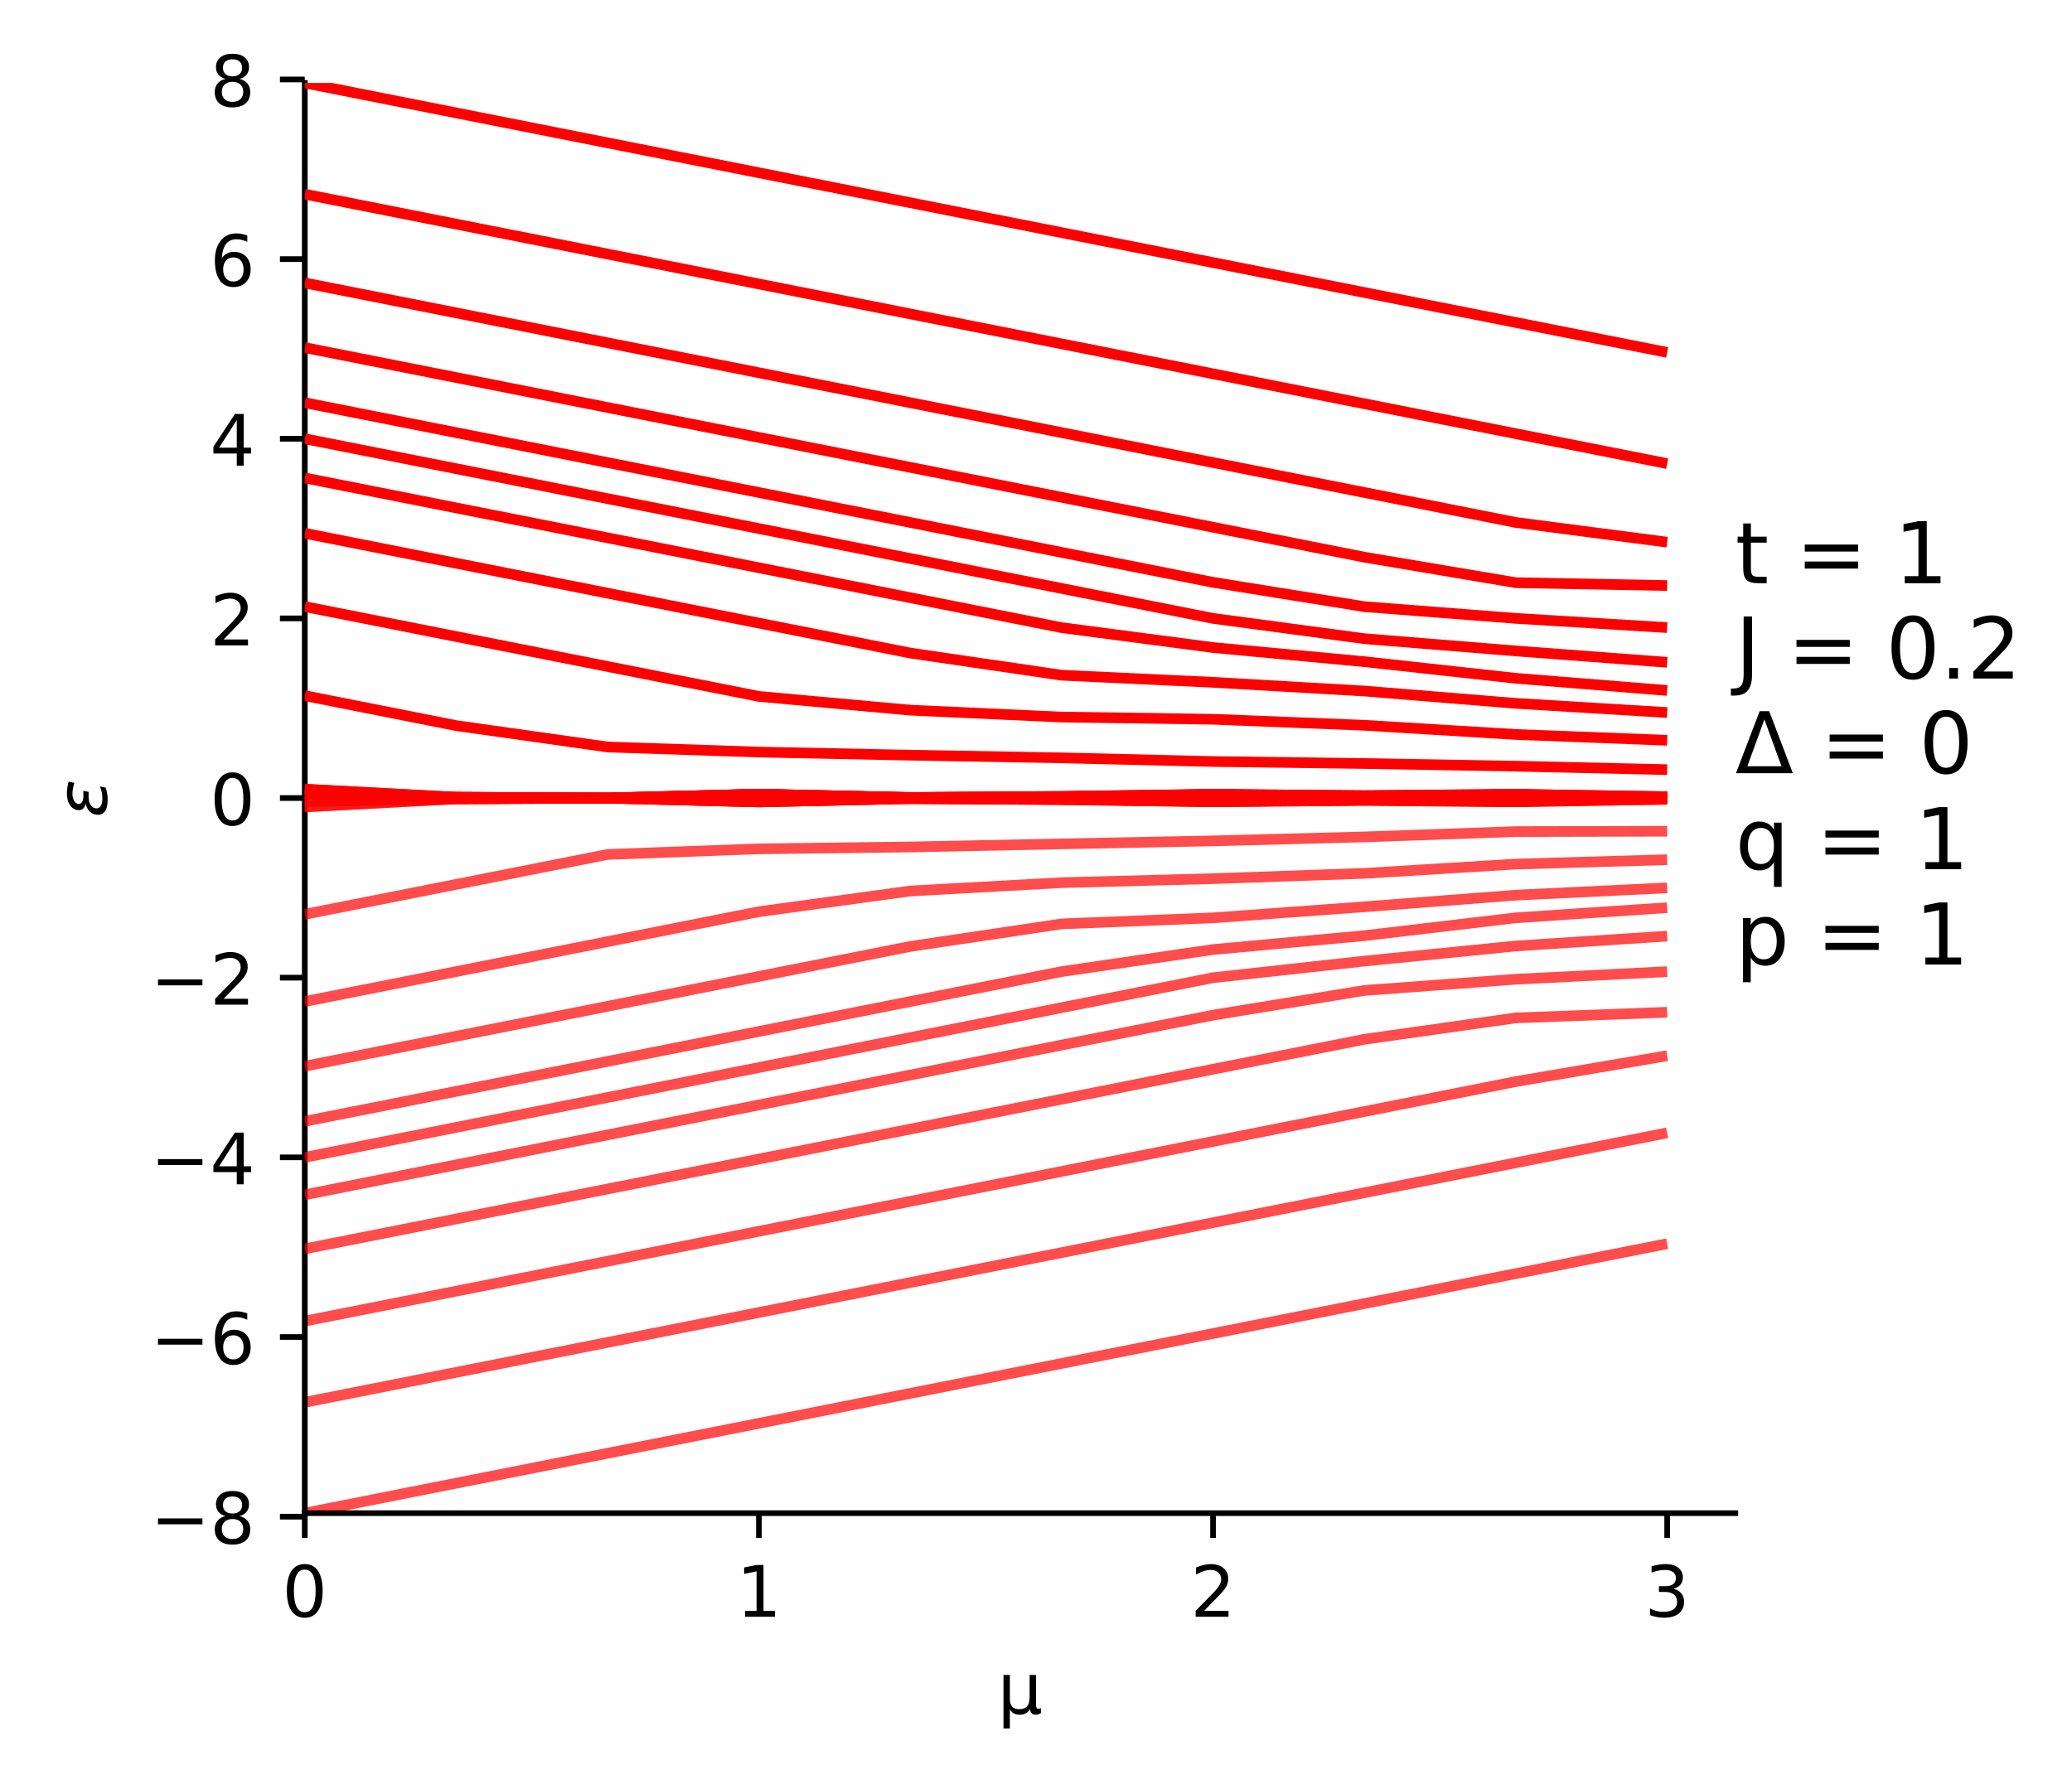 <?xml version="1.0" encoding="utf-8" standalone="no"?>
<!DOCTYPE svg PUBLIC "-//W3C//DTD SVG 1.1//EN"
  "http://www.w3.org/Graphics/SVG/1.1/DTD/svg11.dtd">
<!-- Created with matplotlib (https://matplotlib.org/) -->
<svg height="251.492pt" version="1.1" viewBox="0 0 292 251.492" width="292pt" xmlns="http://www.w3.org/2000/svg" xmlns:xlink="http://www.w3.org/1999/xlink">
 <defs>
  <style type="text/css">
*{stroke-linecap:butt;stroke-linejoin:round;}
  </style>
 </defs>
 <g id="figure_1">
  <g id="patch_1">
   <path d="M 0 251.492 
L 292 251.492 
L 292 0 
L 0 0 
z
" style="fill:#ffffff;"/>
  </g>
  <g id="axes_1">
   <g id="patch_2">
    <path d="M 42.95 213.292 
L 244.55 213.292 
L 244.55 11.692 
L 42.95 11.692 
z
" style="fill:#ffffff;"/>
   </g>
   <g id="LineCollection_1">
    <path clip-path="url(#pa2f97e63a7)" d="M 42.95 213.292 
L 64.283 209.071 
L 85.617 204.851 
L 106.95 200.63 
L 128.283 196.41 
L 149.617 192.189 
L 170.95 187.969 
L 192.283 183.748 
L 213.617 179.528 
L 234.95 175.307 
" style="fill:none;stroke:#ff0000;stroke-opacity:0.7;stroke-width:1.5;"/>
   </g>
   <g id="LineCollection_2">
    <path clip-path="url(#pa2f97e63a7)" d="M 42.95 197.667 
L 64.283 193.447 
L 85.617 189.226 
L 106.95 185.006 
L 128.283 180.785 
L 149.617 176.565 
L 170.95 172.344 
L 192.283 168.124 
L 213.617 163.903 
L 234.95 159.683 
" style="fill:none;stroke:#ff0000;stroke-opacity:0.7;stroke-width:1.5;"/>
   </g>
   <g id="matplotlib.axis_1">
    <g id="xtick_1">
     <g id="line2d_1">
      <defs>
       <path d="M 0 0 
L 0 3.5 
" id="ma1295748e0" style="stroke:#000000;stroke-width:0.8;"/>
      </defs>
      <g>
       <use style="stroke:#000000;stroke-width:0.8;" x="42.95" xlink:href="#ma1295748e0" y="213.292"/>
      </g>
     </g>
     <g id="text_1">
      <!-- 0 -->
      <defs>
       <path d="M 31.781 66.406 
Q 24.172 66.406 20.328 58.906 
Q 16.5 51.422 16.5 36.375 
Q 16.5 21.391 20.328 13.891 
Q 24.172 6.391 31.781 6.391 
Q 39.453 6.391 43.281 13.891 
Q 47.125 21.391 47.125 36.375 
Q 47.125 51.422 43.281 58.906 
Q 39.453 66.406 31.781 66.406 
z
M 31.781 74.219 
Q 44.047 74.219 50.516 64.516 
Q 56.984 54.828 56.984 36.375 
Q 56.984 17.969 50.516 8.266 
Q 44.047 -1.422 31.781 -1.422 
Q 19.531 -1.422 13.062 8.266 
Q 6.594 17.969 6.594 36.375 
Q 6.594 54.828 13.062 64.516 
Q 19.531 74.219 31.781 74.219 
z
" id="DejaVuSans-48"/>
      </defs>
      <g transform="translate(39.769 227.89)scale(0.1 -0.1)">
       <use xlink:href="#DejaVuSans-48"/>
      </g>
     </g>
    </g>
    <g id="xtick_2">
     <g id="line2d_2">
      <g>
       <use style="stroke:#000000;stroke-width:0.8;" x="106.95" xlink:href="#ma1295748e0" y="213.292"/>
      </g>
     </g>
     <g id="text_2">
      <!-- 1 -->
      <defs>
       <path d="M 12.406 8.297 
L 28.516 8.297 
L 28.516 63.922 
L 10.984 60.406 
L 10.984 69.391 
L 28.422 72.906 
L 38.281 72.906 
L 38.281 8.297 
L 54.391 8.297 
L 54.391 0 
L 12.406 0 
z
" id="DejaVuSans-49"/>
      </defs>
      <g transform="translate(103.769 227.89)scale(0.1 -0.1)">
       <use xlink:href="#DejaVuSans-49"/>
      </g>
     </g>
    </g>
    <g id="xtick_3">
     <g id="line2d_3">
      <g>
       <use style="stroke:#000000;stroke-width:0.8;" x="170.95" xlink:href="#ma1295748e0" y="213.292"/>
      </g>
     </g>
     <g id="text_3">
      <!-- 2 -->
      <defs>
       <path d="M 19.188 8.297 
L 53.609 8.297 
L 53.609 0 
L 7.328 0 
L 7.328 8.297 
Q 12.938 14.109 22.625 23.891 
Q 32.328 33.688 34.812 36.531 
Q 39.547 41.844 41.422 45.531 
Q 43.312 49.219 43.312 52.781 
Q 43.312 58.594 39.234 62.25 
Q 35.156 65.922 28.609 65.922 
Q 23.969 65.922 18.812 64.312 
Q 13.672 62.703 7.812 59.422 
L 7.812 69.391 
Q 13.766 71.781 18.938 73 
Q 24.125 74.219 28.422 74.219 
Q 39.75 74.219 46.484 68.547 
Q 53.219 62.891 53.219 53.422 
Q 53.219 48.922 51.531 44.891 
Q 49.859 40.875 45.406 35.406 
Q 44.188 33.984 37.641 27.219 
Q 31.109 20.453 19.188 8.297 
z
" id="DejaVuSans-50"/>
      </defs>
      <g transform="translate(167.769 227.89)scale(0.1 -0.1)">
       <use xlink:href="#DejaVuSans-50"/>
      </g>
     </g>
    </g>
    <g id="xtick_4">
     <g id="line2d_4">
      <g>
       <use style="stroke:#000000;stroke-width:0.8;" x="234.95" xlink:href="#ma1295748e0" y="213.292"/>
      </g>
     </g>
     <g id="text_4">
      <!-- 3 -->
      <defs>
       <path d="M 40.578 39.312 
Q 47.656 37.797 51.625 33 
Q 55.609 28.219 55.609 21.188 
Q 55.609 10.406 48.188 4.484 
Q 40.766 -1.422 27.094 -1.422 
Q 22.516 -1.422 17.656 -0.516 
Q 12.797 0.391 7.625 2.203 
L 7.625 11.719 
Q 11.719 9.328 16.594 8.109 
Q 21.484 6.891 26.812 6.891 
Q 36.078 6.891 40.938 10.547 
Q 45.797 14.203 45.797 21.188 
Q 45.797 27.641 41.281 31.266 
Q 36.766 34.906 28.719 34.906 
L 20.219 34.906 
L 20.219 43.016 
L 29.109 43.016 
Q 36.375 43.016 40.234 45.922 
Q 44.094 48.828 44.094 54.297 
Q 44.094 59.906 40.109 62.906 
Q 36.141 65.922 28.719 65.922 
Q 24.656 65.922 20.016 65.031 
Q 15.375 64.156 9.812 62.312 
L 9.812 71.094 
Q 15.438 72.656 20.344 73.438 
Q 25.25 74.219 29.594 74.219 
Q 40.828 74.219 47.359 69.109 
Q 53.906 64.016 53.906 55.328 
Q 53.906 49.266 50.438 45.094 
Q 46.969 40.922 40.578 39.312 
z
" id="DejaVuSans-51"/>
      </defs>
      <g transform="translate(231.769 227.89)scale(0.1 -0.1)">
       <use xlink:href="#DejaVuSans-51"/>
      </g>
     </g>
    </g>
    <g id="text_5">
     <!-- μ -->
     <defs>
      <path d="M 8.5 -20.797 
L 8.5 54.688 
L 17.484 54.688 
L 17.484 20.703 
Q 17.484 13.625 20.844 10 
Q 24.219 6.391 30.812 6.391 
Q 38.031 6.391 41.672 10.484 
Q 45.312 14.594 45.312 22.797 
L 45.312 54.688 
L 54.297 54.688 
L 54.297 12.594 
Q 54.297 9.672 55.141 8.281 
Q 56 6.891 57.812 6.891 
Q 58.25 6.891 59.031 7.156 
Q 59.812 7.422 61.188 8.016 
L 61.188 0.781 
Q 59.188 -0.344 57.391 -0.875 
Q 55.609 -1.422 53.906 -1.422 
Q 50.531 -1.422 48.531 0.484 
Q 46.531 2.391 45.797 6.297 
Q 43.359 2.438 39.812 0.5 
Q 36.281 -1.422 31.5 -1.422 
Q 26.516 -1.422 23.016 0.484 
Q 19.531 2.391 17.484 6.203 
L 17.484 -20.797 
z
" id="DejaVuSans-956"/>
     </defs>
     <g transform="translate(140.569 241.569)scale(0.1 -0.1)">
      <use xlink:href="#DejaVuSans-956"/>
     </g>
    </g>
   </g>
   <g id="matplotlib.axis_2">
    <g id="ytick_1">
     <g id="line2d_5">
      <defs>
       <path d="M 0 0 
L -3.5 0 
" id="m6f55061a79" style="stroke:#000000;stroke-width:0.8;"/>
      </defs>
      <g>
       <use style="stroke:#000000;stroke-width:0.8;" x="42.95" xlink:href="#m6f55061a79" y="213.784"/>
      </g>
     </g>
     <g id="text_6">
      <!-- −8 -->
      <defs>
       <path d="M 10.594 35.5 
L 73.188 35.5 
L 73.188 27.203 
L 10.594 27.203 
z
" id="DejaVuSans-8722"/>
       <path d="M 31.781 34.625 
Q 24.75 34.625 20.719 30.859 
Q 16.703 27.094 16.703 20.516 
Q 16.703 13.922 20.719 10.156 
Q 24.75 6.391 31.781 6.391 
Q 38.812 6.391 42.859 10.172 
Q 46.922 13.969 46.922 20.516 
Q 46.922 27.094 42.891 30.859 
Q 38.875 34.625 31.781 34.625 
z
M 21.922 38.812 
Q 15.578 40.375 12.031 44.719 
Q 8.5 49.078 8.5 55.328 
Q 8.5 64.062 14.719 69.141 
Q 20.953 74.219 31.781 74.219 
Q 42.672 74.219 48.875 69.141 
Q 55.078 64.062 55.078 55.328 
Q 55.078 49.078 51.531 44.719 
Q 48 40.375 41.703 38.812 
Q 48.828 37.156 52.797 32.312 
Q 56.781 27.484 56.781 20.516 
Q 56.781 9.906 50.312 4.234 
Q 43.844 -1.422 31.781 -1.422 
Q 19.734 -1.422 13.25 4.234 
Q 6.781 9.906 6.781 20.516 
Q 6.781 27.484 10.781 32.312 
Q 14.797 37.156 21.922 38.812 
z
M 18.312 54.391 
Q 18.312 48.734 21.844 45.562 
Q 25.391 42.391 31.781 42.391 
Q 38.141 42.391 41.719 45.562 
Q 45.312 48.734 45.312 54.391 
Q 45.312 60.062 41.719 63.234 
Q 38.141 66.406 31.781 66.406 
Q 25.391 66.406 21.844 63.234 
Q 18.312 60.062 18.312 54.391 
z
" id="DejaVuSans-56"/>
      </defs>
      <g transform="translate(21.208 217.583)scale(0.1 -0.1)">
       <use xlink:href="#DejaVuSans-8722"/>
       <use x="83.789" xlink:href="#DejaVuSans-56"/>
      </g>
     </g>
    </g>
    <g id="ytick_2">
     <g id="line2d_6">
      <g>
       <use style="stroke:#000000;stroke-width:0.8;" x="42.95" xlink:href="#m6f55061a79" y="188.461"/>
      </g>
     </g>
     <g id="text_7">
      <!-- −6 -->
      <defs>
       <path d="M 33.016 40.375 
Q 26.375 40.375 22.484 35.828 
Q 18.609 31.297 18.609 23.391 
Q 18.609 15.531 22.484 10.953 
Q 26.375 6.391 33.016 6.391 
Q 39.656 6.391 43.531 10.953 
Q 47.406 15.531 47.406 23.391 
Q 47.406 31.297 43.531 35.828 
Q 39.656 40.375 33.016 40.375 
z
M 52.594 71.297 
L 52.594 62.312 
Q 48.875 64.062 45.094 64.984 
Q 41.312 65.922 37.594 65.922 
Q 27.828 65.922 22.672 59.328 
Q 17.531 52.734 16.797 39.406 
Q 19.672 43.656 24.016 45.922 
Q 28.375 48.188 33.594 48.188 
Q 44.578 48.188 50.953 41.516 
Q 57.328 34.859 57.328 23.391 
Q 57.328 12.156 50.688 5.359 
Q 44.047 -1.422 33.016 -1.422 
Q 20.359 -1.422 13.672 8.266 
Q 6.984 17.969 6.984 36.375 
Q 6.984 53.656 15.188 63.938 
Q 23.391 74.219 37.203 74.219 
Q 40.922 74.219 44.703 73.484 
Q 48.484 72.75 52.594 71.297 
z
" id="DejaVuSans-54"/>
      </defs>
      <g transform="translate(21.208 192.26)scale(0.1 -0.1)">
       <use xlink:href="#DejaVuSans-8722"/>
       <use x="83.789" xlink:href="#DejaVuSans-54"/>
      </g>
     </g>
    </g>
    <g id="ytick_3">
     <g id="line2d_7">
      <g>
       <use style="stroke:#000000;stroke-width:0.8;" x="42.95" xlink:href="#m6f55061a79" y="163.138"/>
      </g>
     </g>
     <g id="text_8">
      <!-- −4 -->
      <defs>
       <path d="M 37.797 64.312 
L 12.891 25.391 
L 37.797 25.391 
z
M 35.203 72.906 
L 47.609 72.906 
L 47.609 25.391 
L 58.016 25.391 
L 58.016 17.188 
L 47.609 17.188 
L 47.609 0 
L 37.797 0 
L 37.797 17.188 
L 4.891 17.188 
L 4.891 26.703 
z
" id="DejaVuSans-52"/>
      </defs>
      <g transform="translate(21.208 166.937)scale(0.1 -0.1)">
       <use xlink:href="#DejaVuSans-8722"/>
       <use x="83.789" xlink:href="#DejaVuSans-52"/>
      </g>
     </g>
    </g>
    <g id="ytick_4">
     <g id="line2d_8">
      <g>
       <use style="stroke:#000000;stroke-width:0.8;" x="42.95" xlink:href="#m6f55061a79" y="137.815"/>
      </g>
     </g>
     <g id="text_9">
      <!-- −2 -->
      <g transform="translate(21.208 141.614)scale(0.1 -0.1)">
       <use xlink:href="#DejaVuSans-8722"/>
       <use x="83.789" xlink:href="#DejaVuSans-50"/>
      </g>
     </g>
    </g>
    <g id="ytick_5">
     <g id="line2d_9">
      <g>
       <use style="stroke:#000000;stroke-width:0.8;" x="42.95" xlink:href="#m6f55061a79" y="112.492"/>
      </g>
     </g>
     <g id="text_10">
      <!-- 0 -->
      <g transform="translate(29.587 116.291)scale(0.1 -0.1)">
       <use xlink:href="#DejaVuSans-48"/>
      </g>
     </g>
    </g>
    <g id="ytick_6">
     <g id="line2d_10">
      <g>
       <use style="stroke:#000000;stroke-width:0.8;" x="42.95" xlink:href="#m6f55061a79" y="87.169"/>
      </g>
     </g>
     <g id="text_11">
      <!-- 2 -->
      <g transform="translate(29.587 90.968)scale(0.1 -0.1)">
       <use xlink:href="#DejaVuSans-50"/>
      </g>
     </g>
    </g>
    <g id="ytick_7">
     <g id="line2d_11">
      <g>
       <use style="stroke:#000000;stroke-width:0.8;" x="42.95" xlink:href="#m6f55061a79" y="61.846"/>
      </g>
     </g>
     <g id="text_12">
      <!-- 4 -->
      <g transform="translate(29.587 65.645)scale(0.1 -0.1)">
       <use xlink:href="#DejaVuSans-52"/>
      </g>
     </g>
    </g>
    <g id="ytick_8">
     <g id="line2d_12">
      <g>
       <use style="stroke:#000000;stroke-width:0.8;" x="42.95" xlink:href="#m6f55061a79" y="36.523"/>
      </g>
     </g>
     <g id="text_13">
      <!-- 6 -->
      <g transform="translate(29.587 40.322)scale(0.1 -0.1)">
       <use xlink:href="#DejaVuSans-54"/>
      </g>
     </g>
    </g>
    <g id="ytick_9">
     <g id="line2d_13">
      <g>
       <use style="stroke:#000000;stroke-width:0.8;" x="42.95" xlink:href="#m6f55061a79" y="11.2"/>
      </g>
     </g>
     <g id="text_14">
      <!-- 8 -->
      <g transform="translate(29.587 14.999)scale(0.1 -0.1)">
       <use xlink:href="#DejaVuSans-56"/>
      </g>
     </g>
    </g>
    <g id="text_15">
     <!-- $\epsilon$ -->
     <defs>
      <path d="M 19.734 29.5 
Q 14.453 30.672 12.156 33.844 
Q 10.453 36.078 10.453 39.109 
Q 10.453 47.406 18.359 52.25 
Q 24.609 56.062 34.188 56.062 
Q 37.891 56.062 41.938 55.469 
Q 46 54.891 50.531 53.719 
L 48.969 45.562 
Q 44.484 46.969 40.719 47.609 
Q 36.859 48.25 33.406 48.25 
Q 27.594 48.25 23.781 46 
Q 19.188 43.312 19.188 39.406 
Q 19.188 36.812 21.578 35.016 
Q 24.422 32.859 30.078 32.859 
L 37.641 32.859 
L 36.234 25.438 
L 29 25.438 
Q 22.266 25.438 18.312 22.953 
Q 12.938 19.578 12.938 14.312 
Q 12.938 10.984 15.828 8.797 
Q 19.438 6.062 26.812 6.062 
Q 31.344 6.062 35.688 6.938 
Q 40.047 7.859 43.844 9.672 
L 42.188 1.312 
Q 37.547 -0.047 33.297 -0.734 
Q 29.047 -1.422 25.141 -1.422 
Q 13.531 -1.422 8.062 3.031 
Q 3.906 6.453 3.906 12.203 
Q 3.906 19.969 9.375 24.75 
Q 13.422 28.328 19.734 29.5 
z
" id="DejaVuSans-Oblique-949"/>
     </defs>
     <g transform="translate(15.128 115.242)rotate(-90)scale(0.1 -0.1)">
      <use transform="translate(0 0.938)" xlink:href="#DejaVuSans-Oblique-949"/>
     </g>
    </g>
   </g>
   <g id="LineCollection_3">
    <path clip-path="url(#pa2f97e63a7)" d="M 42.95 186.221 
L 64.283 182.001 
L 85.617 177.78 
L 106.95 173.56 
L 128.283 169.339 
L 149.617 165.119 
L 170.95 160.898 
L 192.283 156.678 
L 213.617 152.457 
L 234.95 148.813 
" style="fill:none;stroke:#ff0000;stroke-opacity:0.7;stroke-width:1.5;"/>
   </g>
   <g id="patch_3">
    <path d="M 42.95 213.292 
L 42.95 11.692 
" style="fill:none;stroke:#000000;stroke-linecap:square;stroke-linejoin:miter;stroke-width:0.8;"/>
   </g>
   <g id="patch_4">
    <path d="M 42.95 213.292 
L 244.55 213.292 
" style="fill:none;stroke:#000000;stroke-linecap:square;stroke-linejoin:miter;stroke-width:0.8;"/>
   </g>
   <g id="LineCollection_4">
    <path clip-path="url(#pa2f97e63a7)" d="M 42.95 176.039 
L 64.283 171.819 
L 85.617 167.598 
L 106.95 163.378 
L 128.283 159.157 
L 149.617 154.937 
L 170.95 150.716 
L 192.283 146.496 
L 213.617 143.481 
L 234.95 142.686 
" style="fill:none;stroke:#ff0000;stroke-opacity:0.7;stroke-width:1.5;"/>
   </g>
   <g id="text_16">
    <!-- t = 1 -->
    <defs>
     <path d="M 18.312 70.219 
L 18.312 54.688 
L 36.812 54.688 
L 36.812 47.703 
L 18.312 47.703 
L 18.312 18.016 
Q 18.312 11.328 20.141 9.422 
Q 21.969 7.516 27.594 7.516 
L 36.812 7.516 
L 36.812 0 
L 27.594 0 
Q 17.188 0 13.234 3.875 
Q 9.281 7.766 9.281 18.016 
L 9.281 47.703 
L 2.688 47.703 
L 2.688 54.688 
L 9.281 54.688 
L 9.281 70.219 
z
" id="DejaVuSans-116"/>
     <path id="DejaVuSans-32"/>
     <path d="M 10.594 45.406 
L 73.188 45.406 
L 73.188 37.203 
L 10.594 37.203 
z
M 10.594 25.484 
L 73.188 25.484 
L 73.188 17.188 
L 10.594 17.188 
z
" id="DejaVuSans-61"/>
    </defs>
    <g transform="translate(244.55 82.21)scale(0.12 -0.12)">
     <use xlink:href="#DejaVuSans-116"/>
     <use x="39.209" xlink:href="#DejaVuSans-32"/>
     <use x="70.996" xlink:href="#DejaVuSans-61"/>
     <use x="154.785" xlink:href="#DejaVuSans-32"/>
     <use x="186.572" xlink:href="#DejaVuSans-49"/>
    </g>
    <!-- J = 0.2 -->
    <defs>
     <path d="M 9.812 72.906 
L 19.672 72.906 
L 19.672 5.078 
Q 19.672 -8.109 14.672 -14.062 
Q 9.672 -20.016 -1.422 -20.016 
L -5.172 -20.016 
L -5.172 -11.719 
L -2.094 -11.719 
Q 4.438 -11.719 7.125 -8.047 
Q 9.812 -4.391 9.812 5.078 
z
" id="DejaVuSans-74"/>
     <path d="M 10.688 12.406 
L 21 12.406 
L 21 0 
L 10.688 0 
z
" id="DejaVuSans-46"/>
    </defs>
    <g transform="translate(244.55 95.647)scale(0.12 -0.12)">
     <use xlink:href="#DejaVuSans-74"/>
     <use x="29.492" xlink:href="#DejaVuSans-32"/>
     <use x="61.279" xlink:href="#DejaVuSans-61"/>
     <use x="145.068" xlink:href="#DejaVuSans-32"/>
     <use x="176.855" xlink:href="#DejaVuSans-48"/>
     <use x="240.479" xlink:href="#DejaVuSans-46"/>
     <use x="272.266" xlink:href="#DejaVuSans-50"/>
    </g>
    <!-- $\Delta$ = 0 -->
    <defs>
     <path d="M 34.188 63.188 
L 14.156 8.203 
L 54.25 8.203 
z
M 0.781 0 
L 28.609 72.906 
L 39.797 72.906 
L 67.578 0 
z
" id="DejaVuSans-916"/>
    </defs>
    <g transform="translate(244.55 109.085)scale(0.12 -0.12)">
     <use transform="translate(0 0.781)" xlink:href="#DejaVuSans-916"/>
     <use transform="translate(68.408 0.781)" xlink:href="#DejaVuSans-32"/>
     <use transform="translate(100.195 0.781)" xlink:href="#DejaVuSans-61"/>
     <use transform="translate(183.984 0.781)" xlink:href="#DejaVuSans-32"/>
     <use transform="translate(215.771 0.781)" xlink:href="#DejaVuSans-48"/>
    </g>
    <!-- q = 1 -->
    <defs>
     <path d="M 14.797 27.297 
Q 14.797 17.391 18.875 11.75 
Q 22.953 6.109 30.078 6.109 
Q 37.203 6.109 41.297 11.75 
Q 45.406 17.391 45.406 27.297 
Q 45.406 37.203 41.297 42.844 
Q 37.203 48.484 30.078 48.484 
Q 22.953 48.484 18.875 42.844 
Q 14.797 37.203 14.797 27.297 
z
M 45.406 8.203 
Q 42.578 3.328 38.25 0.953 
Q 33.938 -1.422 27.875 -1.422 
Q 17.969 -1.422 11.734 6.484 
Q 5.516 14.406 5.516 27.297 
Q 5.516 40.188 11.734 48.094 
Q 17.969 56 27.875 56 
Q 33.938 56 38.25 53.625 
Q 42.578 51.266 45.406 46.391 
L 45.406 54.688 
L 54.391 54.688 
L 54.391 -20.797 
L 45.406 -20.797 
z
" id="DejaVuSans-113"/>
    </defs>
    <g transform="translate(244.55 122.522)scale(0.12 -0.12)">
     <use xlink:href="#DejaVuSans-113"/>
     <use x="63.477" xlink:href="#DejaVuSans-32"/>
     <use x="95.264" xlink:href="#DejaVuSans-61"/>
     <use x="179.053" xlink:href="#DejaVuSans-32"/>
     <use x="210.84" xlink:href="#DejaVuSans-49"/>
    </g>
    <!-- p = 1 -->
    <defs>
     <path d="M 18.109 8.203 
L 18.109 -20.797 
L 9.078 -20.797 
L 9.078 54.688 
L 18.109 54.688 
L 18.109 46.391 
Q 20.953 51.266 25.266 53.625 
Q 29.594 56 35.594 56 
Q 45.562 56 51.781 48.094 
Q 58.016 40.188 58.016 27.297 
Q 58.016 14.406 51.781 6.484 
Q 45.562 -1.422 35.594 -1.422 
Q 29.594 -1.422 25.266 0.953 
Q 20.953 3.328 18.109 8.203 
z
M 48.688 27.297 
Q 48.688 37.203 44.609 42.844 
Q 40.531 48.484 33.406 48.484 
Q 26.266 48.484 22.188 42.844 
Q 18.109 37.203 18.109 27.297 
Q 18.109 17.391 22.188 11.75 
Q 26.266 6.109 33.406 6.109 
Q 40.531 6.109 44.609 11.75 
Q 48.688 17.391 48.688 27.297 
z
" id="DejaVuSans-112"/>
    </defs>
    <g transform="translate(244.55 135.959)scale(0.12 -0.12)">
     <use xlink:href="#DejaVuSans-112"/>
     <use x="63.477" xlink:href="#DejaVuSans-32"/>
     <use x="95.264" xlink:href="#DejaVuSans-61"/>
     <use x="179.053" xlink:href="#DejaVuSans-32"/>
     <use x="210.84" xlink:href="#DejaVuSans-49"/>
    </g>
    <!--  -->
    <g transform="translate(244.55 149.397)scale(0.12 -0.12)"/>
   </g>
   <g id="LineCollection_5">
    <path clip-path="url(#pa2f97e63a7)" d="M 42.95 168.414 
L 64.283 164.193 
L 85.617 159.973 
L 106.95 155.752 
L 128.283 151.532 
L 149.617 147.311 
L 170.95 143.091 
L 192.283 139.613 
L 213.617 138.033 
L 234.95 136.961 
" style="fill:none;stroke:#ff0000;stroke-opacity:0.7;stroke-width:1.5;"/>
   </g>
   <g id="LineCollection_6">
    <path clip-path="url(#pa2f97e63a7)" d="M 42.95 163.138 
L 64.283 158.917 
L 85.617 154.697 
L 106.95 150.476 
L 128.283 146.256 
L 149.617 142.035 
L 170.95 137.815 
L 192.283 135.474 
L 213.617 133.344 
L 234.95 131.952 
" style="fill:none;stroke:#ff0000;stroke-opacity:0.7;stroke-width:1.5;"/>
   </g>
   <g id="LineCollection_7">
    <path clip-path="url(#pa2f97e63a7)" d="M 42.95 158.055 
L 64.283 153.834 
L 85.617 149.614 
L 106.95 145.393 
L 128.283 141.173 
L 149.617 136.952 
L 170.95 133.845 
L 192.283 131.889 
L 213.617 129.374 
L 234.95 127.946 
" style="fill:none;stroke:#ff0000;stroke-opacity:0.7;stroke-width:1.5;"/>
   </g>
   <g id="LineCollection_8">
    <path clip-path="url(#pa2f97e63a7)" d="M 42.95 150.29 
L 64.283 146.07 
L 85.617 141.849 
L 106.95 137.629 
L 128.283 133.408 
L 149.617 130.228 
L 170.95 129.379 
L 192.283 127.819 
L 213.617 126.179 
L 234.95 125.153 
" style="fill:none;stroke:#ff0000;stroke-opacity:0.7;stroke-width:1.5;"/>
   </g>
   <g id="LineCollection_9">
    <path clip-path="url(#pa2f97e63a7)" d="M 42.95 141.173 
L 64.283 136.952 
L 85.617 132.732 
L 106.95 128.511 
L 128.283 125.594 
L 149.617 124.419 
L 170.95 123.855 
L 192.283 123.105 
L 213.617 121.801 
L 234.95 121.183 
" style="fill:none;stroke:#ff0000;stroke-opacity:0.7;stroke-width:1.5;"/>
   </g>
   <g id="LineCollection_10">
    <path clip-path="url(#pa2f97e63a7)" d="M 42.95 128.881 
L 64.283 124.661 
L 85.617 120.441 
L 106.95 119.65 
L 128.283 119.387 
L 149.617 118.952 
L 170.95 118.529 
L 192.283 117.97 
L 213.617 117.217 
L 234.95 117.168 
" style="fill:none;stroke:#ff0000;stroke-opacity:0.7;stroke-width:1.5;"/>
   </g>
   <g id="LineCollection_11">
    <path clip-path="url(#pa2f97e63a7)" d="M 42.95 113.736 
L 64.283 112.604 
L 85.617 112.497 
L 106.95 113.034 
L 128.283 112.566 
L 149.617 112.719 
L 170.95 113.012 
L 192.283 112.83 
L 213.617 113.017 
L 234.95 112.678 
" style="fill:none;stroke:#ff0000;stroke-opacity:0.7;stroke-width:1.5;"/>
   </g>
   <g id="LineCollection_12">
    <path clip-path="url(#pa2f97e63a7)" d="M 42.95 113.736 
L 64.283 112.604 
L 85.617 112.497 
L 106.95 113.034 
L 128.283 112.566 
L 149.617 112.719 
L 170.95 113.012 
L 192.283 112.83 
L 213.617 113.017 
L 234.95 112.678 
" style="fill:none;stroke:#ff0000;stroke-opacity:0.7;stroke-width:1.5;"/>
   </g>
   <g id="LineCollection_13">
    <path clip-path="url(#pa2f97e63a7)" d="M 42.95 112.984 
L 64.283 112.604 
L 85.617 112.497 
L 106.95 113.034 
L 128.283 112.566 
L 149.617 112.679 
L 170.95 112.985 
L 192.283 112.765 
L 213.617 112.97 
L 234.95 112.553 
" style="fill:none;stroke:#ff0000;stroke-opacity:0.7;stroke-width:1.5;"/>
   </g>
   <g id="LineCollection_14">
    <path clip-path="url(#pa2f97e63a7)" d="M 42.95 112.984 
L 64.283 112.604 
L 85.617 112.497 
L 106.95 113.034 
L 128.283 112.566 
L 149.617 112.679 
L 170.95 112.985 
L 192.283 112.765 
L 213.617 112.97 
L 234.95 112.553 
" style="fill:none;stroke:#ff0000;stroke-opacity:0.7;stroke-width:1.5;"/>
   </g>
   <g id="LineCollection_15">
    <path clip-path="url(#pa2f97e63a7)" d="M 42.95 112 
L 64.283 112.38 
L 85.617 112.487 
L 106.95 111.95 
L 128.283 112.418 
L 149.617 112.305 
L 170.95 111.999 
L 192.283 112.219 
L 213.617 112.014 
L 234.95 112.431 
" style="fill:none;stroke:#ff0000;stroke-width:1.5;"/>
   </g>
   <g id="LineCollection_16">
    <path clip-path="url(#pa2f97e63a7)" d="M 42.95 112 
L 64.283 112.38 
L 85.617 112.487 
L 106.95 111.95 
L 128.283 112.418 
L 149.617 112.305 
L 170.95 111.999 
L 192.283 112.219 
L 213.617 112.014 
L 234.95 112.431 
" style="fill:none;stroke:#ff0000;stroke-width:1.5;"/>
   </g>
   <g id="LineCollection_17">
    <path clip-path="url(#pa2f97e63a7)" d="M 42.95 111.248 
L 64.283 112.38 
L 85.617 112.487 
L 106.95 111.95 
L 128.283 112.418 
L 149.617 112.265 
L 170.95 111.971 
L 192.283 112.154 
L 213.617 111.967 
L 234.95 112.306 
" style="fill:none;stroke:#ff0000;stroke-width:1.5;"/>
   </g>
   <g id="LineCollection_18">
    <path clip-path="url(#pa2f97e63a7)" d="M 42.95 111.248 
L 64.283 112.38 
L 85.617 112.487 
L 106.95 111.95 
L 128.283 112.418 
L 149.617 112.265 
L 170.95 111.971 
L 192.283 112.154 
L 213.617 111.967 
L 234.95 112.306 
" style="fill:none;stroke:#ff0000;stroke-width:1.5;"/>
   </g>
   <g id="LineCollection_19">
    <path clip-path="url(#pa2f97e63a7)" d="M 42.95 98.061 
L 64.283 102.282 
L 85.617 105.295 
L 106.95 106.011 
L 128.283 106.448 
L 149.617 106.827 
L 170.95 107.341 
L 192.283 107.625 
L 213.617 107.998 
L 234.95 108.489 
" style="fill:none;stroke:#ff0000;stroke-width:1.5;"/>
   </g>
   <g id="LineCollection_20">
    <path clip-path="url(#pa2f97e63a7)" d="M 42.95 85.506 
L 64.283 89.726 
L 85.617 93.947 
L 106.95 98.167 
L 128.283 100.104 
L 149.617 101.075 
L 170.95 101.385 
L 192.283 102.235 
L 213.617 103.53 
L 234.95 104.349 
" style="fill:none;stroke:#ff0000;stroke-width:1.5;"/>
   </g>
   <g id="LineCollection_21">
    <path clip-path="url(#pa2f97e63a7)" d="M 42.95 75.171 
L 64.283 79.391 
L 85.617 83.612 
L 106.95 87.832 
L 128.283 92.053 
L 149.617 95.177 
L 170.95 96.177 
L 192.283 97.408 
L 213.617 99.145 
L 234.95 100.438 
" style="fill:none;stroke:#ff0000;stroke-width:1.5;"/>
   </g>
   <g id="LineCollection_22">
    <path clip-path="url(#pa2f97e63a7)" d="M 42.95 67.37 
L 64.283 71.591 
L 85.617 75.811 
L 106.95 80.032 
L 128.283 84.252 
L 149.617 88.473 
L 170.95 91.277 
L 192.283 93.269 
L 213.617 95.61 
L 234.95 97.331 
" style="fill:none;stroke:#ff0000;stroke-width:1.5;"/>
   </g>
   <g id="LineCollection_23">
    <path clip-path="url(#pa2f97e63a7)" d="M 42.95 61.846 
L 64.283 66.066 
L 85.617 70.287 
L 106.95 74.507 
L 128.283 78.728 
L 149.617 82.948 
L 170.95 87.169 
L 192.283 90.028 
L 213.617 91.757 
L 234.95 93.36 
" style="fill:none;stroke:#ff0000;stroke-width:1.5;"/>
   </g>
   <g id="LineCollection_24">
    <path clip-path="url(#pa2f97e63a7)" d="M 42.95 56.763 
L 64.283 60.983 
L 85.617 65.204 
L 106.95 69.424 
L 128.283 73.645 
L 149.617 77.865 
L 170.95 82.086 
L 192.283 85.515 
L 213.617 87.164 
L 234.95 88.467 
" style="fill:none;stroke:#ff0000;stroke-width:1.5;"/>
   </g>
   <g id="LineCollection_25">
    <path clip-path="url(#pa2f97e63a7)" d="M 42.95 48.998 
L 64.283 53.219 
L 85.617 57.439 
L 106.95 61.66 
L 128.283 65.88 
L 149.617 70.101 
L 170.95 74.321 
L 192.283 78.542 
L 213.617 82.136 
L 234.95 82.537 
" style="fill:none;stroke:#ff0000;stroke-width:1.5;"/>
   </g>
   <g id="LineCollection_26">
    <path clip-path="url(#pa2f97e63a7)" d="M 42.95 39.881 
L 64.283 44.101 
L 85.617 48.322 
L 106.95 52.542 
L 128.283 56.763 
L 149.617 60.983 
L 170.95 65.204 
L 192.283 69.424 
L 213.617 73.645 
L 234.95 76.425 
" style="fill:none;stroke:#ff0000;stroke-width:1.5;"/>
   </g>
   <g id="LineCollection_27">
    <path clip-path="url(#pa2f97e63a7)" d="M 42.95 27.368 
L 64.283 31.589 
L 85.617 35.809 
L 106.95 40.03 
L 128.283 44.25 
L 149.617 48.471 
L 170.95 52.691 
L 192.283 56.912 
L 213.617 61.132 
L 234.95 65.353 
" style="fill:none;stroke:#ff0000;stroke-width:1.5;"/>
   </g>
   <g id="LineCollection_28">
    <path clip-path="url(#pa2f97e63a7)" d="M 42.95 11.692 
L 64.283 15.912 
L 85.617 20.133 
L 106.95 24.353 
L 128.283 28.574 
L 149.617 32.794 
L 170.95 37.015 
L 192.283 41.235 
L 213.617 45.456 
L 234.95 49.676 
" style="fill:none;stroke:#ff0000;stroke-width:1.5;"/>
   </g>
  </g>
 </g>
 <defs>
  <clipPath id="pa2f97e63a7">
   <rect height="201.6" width="201.6" x="42.95" y="11.692"/>
  </clipPath>
 </defs>
</svg>
